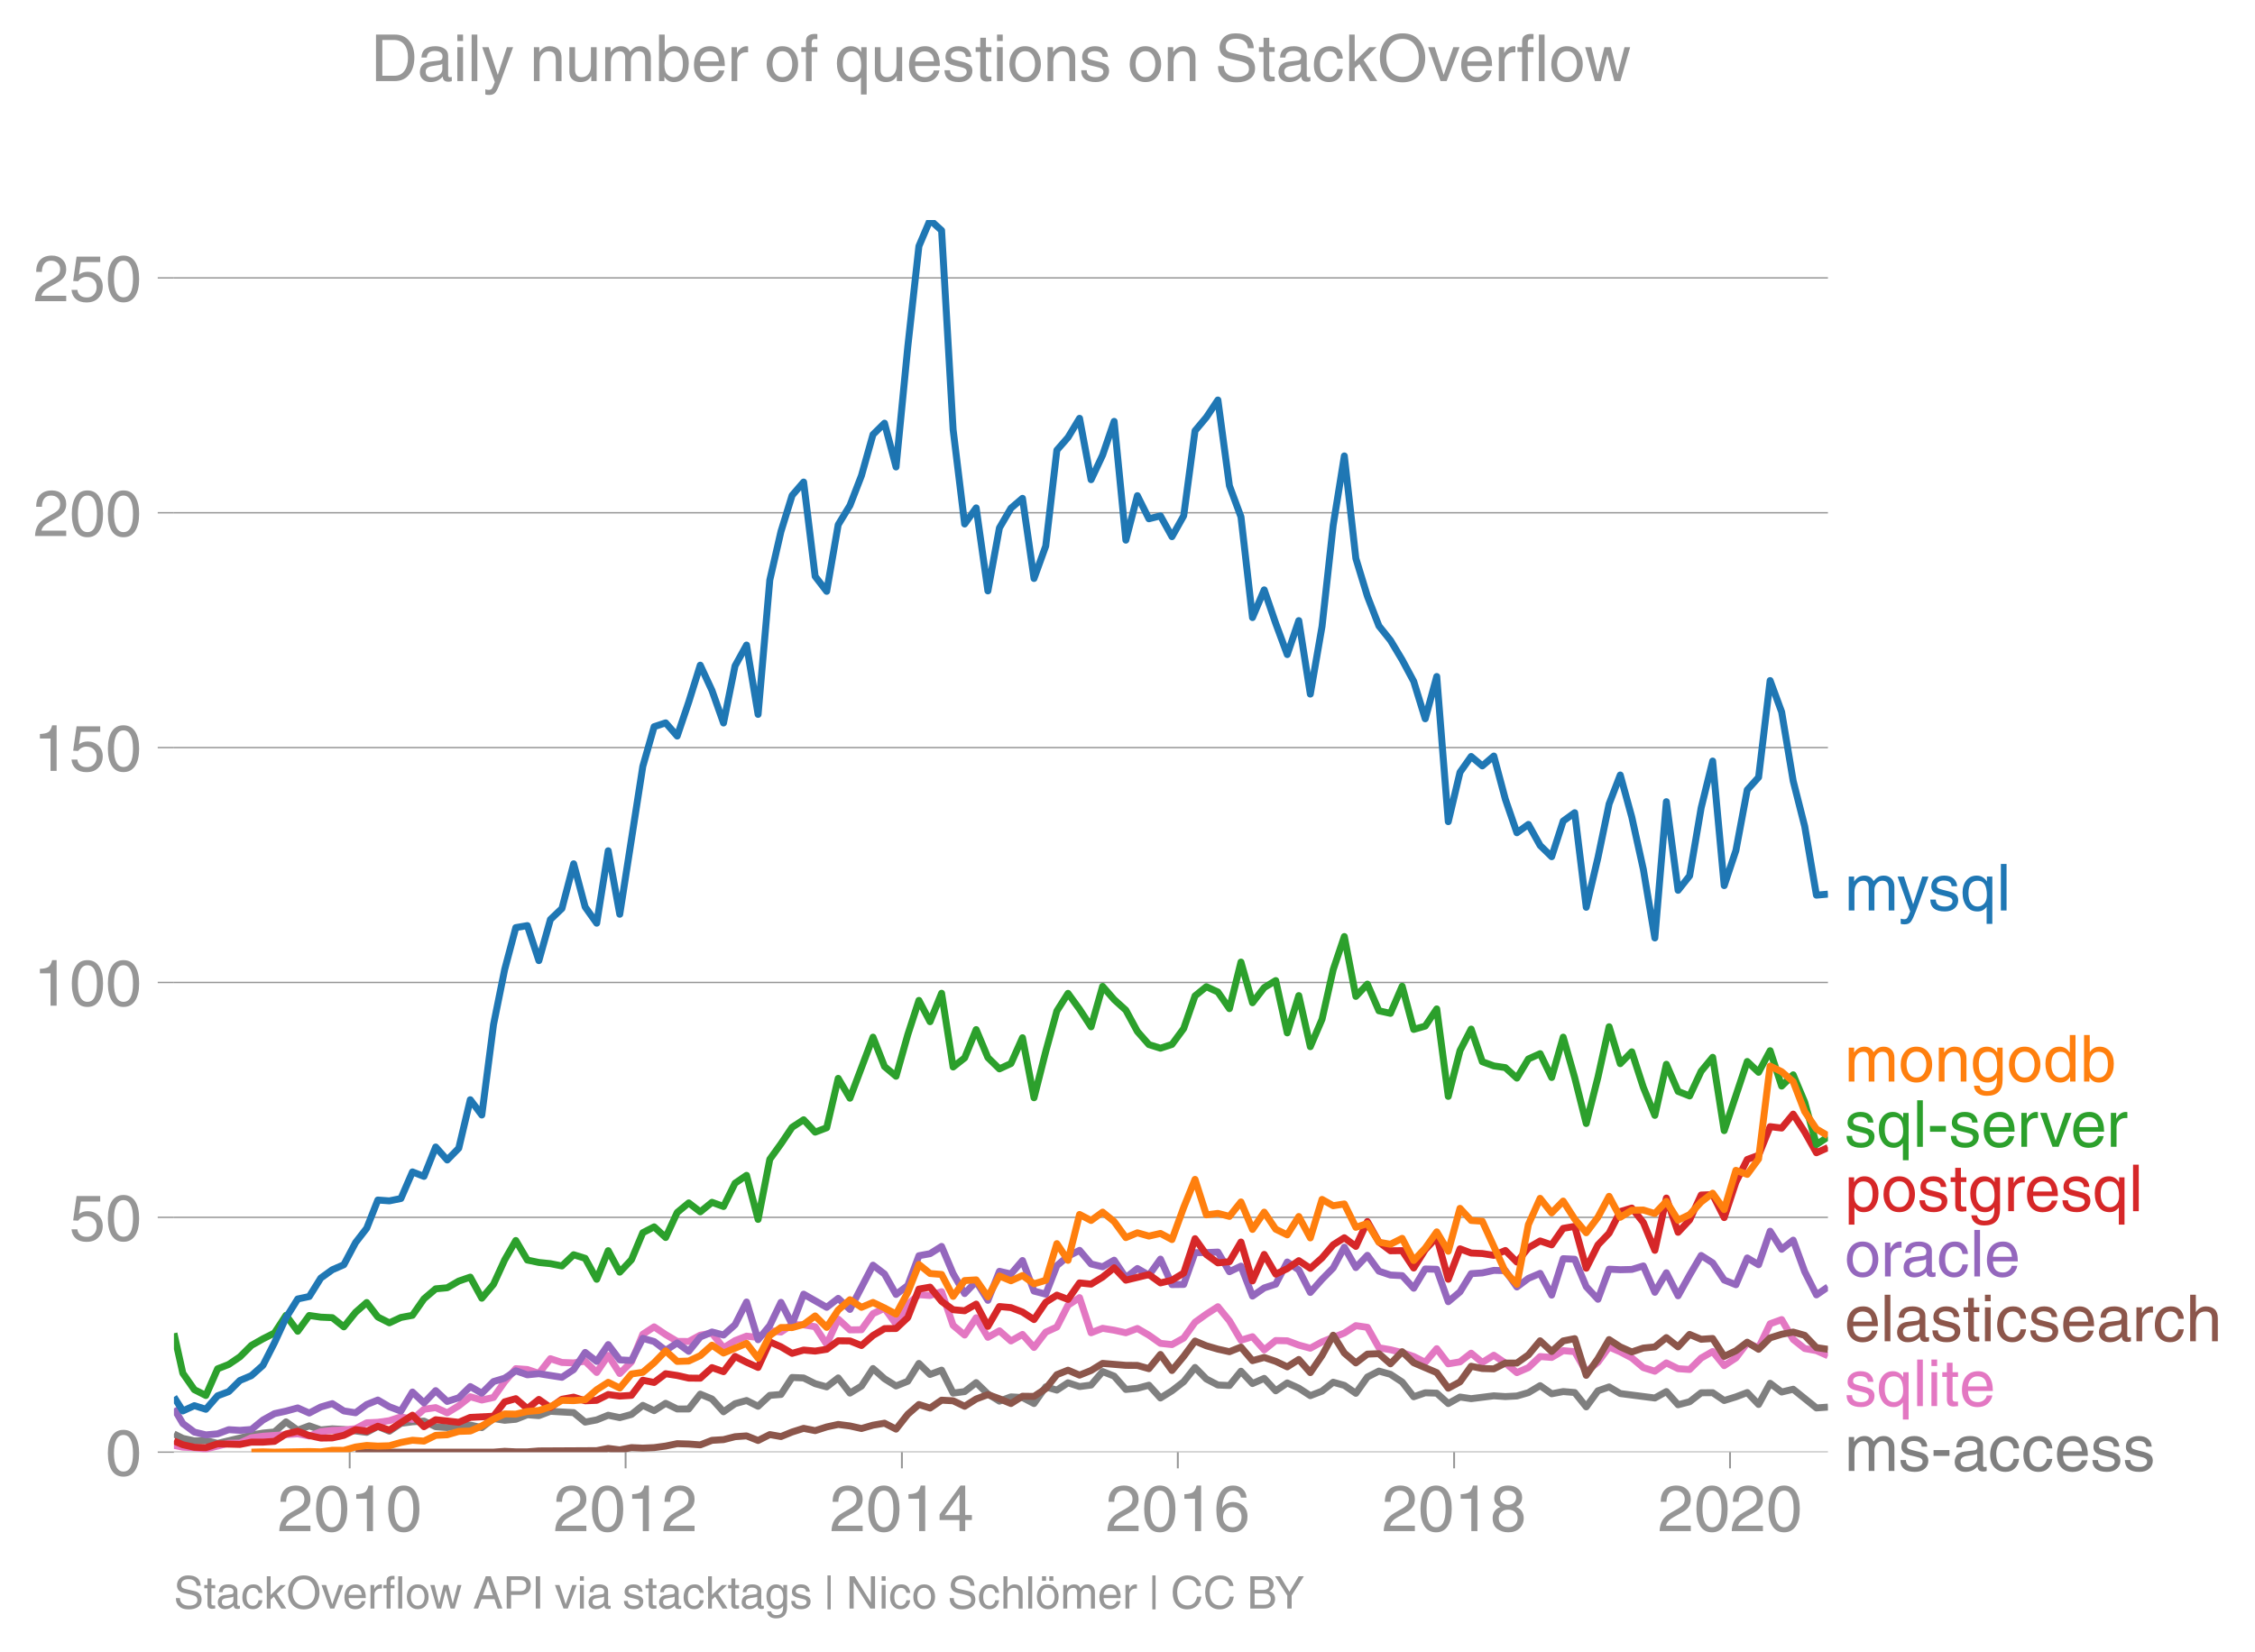 <svg height="475.651" viewBox="0 0 486.886 356.738" width="649.181" xmlns="http://www.w3.org/2000/svg" xmlns:xlink="http://www.w3.org/1999/xlink"><defs><style>*{stroke-linecap:butt;stroke-linejoin:round}</style></defs><g id="figure_1"><path d="M0 356.738h486.886V0H0z" fill="none" id="patch_1"/><g id="axes_1"><path d="M37.556 313.628h357.12V47.516H37.556z" fill="none" id="patch_2"/><path clip-path="url(#p7c84aac05c)" d="M37.556 309.697l1.92.953 2.487.544 2.489-.053 2.53.59 4.813-1.146 2.49-.643 2.49-.437 2.489-.239 2.489-2.183 2.53 1.8 2.489-.936 2.49.87 2.488-.227 2.49.13 4.936.633 2.406-1.288 2.49 1.032 2.49-1.686 2.49-.343 2.488-.148 2.53 1.21 2.49.19 2.49-.451 2.487-.09 2.49.548 2.53-1.963 2.407.38 2.405-.217 2.491-.98 2.49.195 2.488-.94 5.02.285 2.488 2.049 2.491-.478 2.487-1.01 2.49.52 2.53-.688 2.448-1.961 2.446 1.143 2.491-1.584 2.489 1.224 2.49-.007 2.488-3.2 2.53 1.047 2.49 2.762 2.49-1.747 2.487-.688 2.49 1.244 2.53-2.356 2.407-.192 2.405-3.67 2.491.105 2.49 1.237 2.488.69 2.49-1.934 2.53 3.273 2.488-1.508 2.491-3.793 2.487 2.204 2.49 1.559 2.53-1.015 2.407-3.85 2.406 2.378 2.49-.932 2.49 4.957 2.488-.324 2.49-1.934 2.53 2.454 2.489 1.543 2.49-.921 2.488.143 2.489 1.297 2.53-3.6 2.407.7 2.406-1.583 2.49.819 2.49-.329 2.489-2.917 2.489.987 2.53 2.88 2.489-.25 2.49-.667 2.488 2.764 2.489-1.553 2.53-1.963 2.448-3.079 2.447 2.49 2.49 1.299 2.49.108 2.489-3.084 2.489 2.658 2.53-1.112 2.489 2.68 2.49-1.699 2.488 1.125 2.489 1.624 2.53-.982 2.407-1.92 2.406.677 2.49 1.717 2.49-3.517 2.489-1.285 2.489.696 2.53 1.669 2.489 3.18 2.49-.857 2.488.08 2.489 2.244 2.53-1.407 2.407.354 4.897-.616 2.489.164 2.489-.13 2.489-.721 2.53-1.506 2.489 1.753 2.49-.476 2.488.206 2.49 3.099 2.529-3.469 2.407-.84 2.406 1.429 7.47.964 2.488-1.39 2.53 2.848 2.49-.646 2.49-1.94 2.487-.021 2.49 1.69 2.53-.785 2.447-.929 2.447 2.565 2.49-4.57 2.49 1.887 2.489-.602 5.019 4.038 2.489-.183h0" fill="none" stroke="#7f7f7f" stroke-linecap="square" stroke-width="1.5" id="line2d_1"/><g id="matplotlib.axis_1"><g id="xtick_1"><g id="line2d_2"><defs><path d="M0 0v3.5" id="mdae14bd940" stroke="#969696" stroke-width=".4"/></defs><use x="75.504" xlink:href="#mdae14bd940" y="313.628" fill="#969696" stroke="#969696" stroke-width=".4"/></g><g transform="matrix(.14 0 0 -.14 59.933 330.678)" fill="#969696" id="text_1"><defs><path d="M4.39 45.125q0 12.39 6.391 18.781 6.406 6.407 17.938 6.407 9.656 0 15.812-5.86 6.157-5.86 6.157-15.14 0-7.22-3.547-12.188-3.532-4.953-10.422-8.703l-12.11-6.64Q13.922 15.921 12.5 8.296h38.188V0H2.593q.39 9.906 4.297 16.5 3.906 6.594 12.203 11.375l12.593 7.328q5.032 2.89 7.329 5.984 2.297 3.094 2.297 8.516 0 5.375-3.766 9.031-3.75 3.672-10.156 3.672-7.078 0-10.594-4.672-3.516-4.656-3.61-12.609z" id="HelveticaWorld-Regular-50"/><path d="M42.484 34.188q0 14.109-3.734 21.156-3.734 7.062-10.969 7.062-7.078 0-10.89-7.062-3.797-7.047-3.797-21.157 0-13.671 3.75-20.937Q20.609 6 27.78 6q7.235 0 10.969 7 3.734 7.016 3.734 21.188zm9.422 0q0-17.297-6.25-26.704-6.25-9.39-17.875-9.39-12.062 0-18.062 9.734-6 9.75-6 26.36 0 17.03 6.14 26.578 6.157 9.547 17.922 9.547 11.625 0 17.875-9.5t6.25-26.626z" id="HelveticaWorld-Regular-48"/><path d="M35.89 0h-9.374v49.906H10.109v6.985q8.594.28 12.782 2.75Q27.094 62.109 29 70.313h6.89z" id="HelveticaWorld-Regular-49"/></defs><use xlink:href="#HelveticaWorld-Regular-50"/><use x="55.615" xlink:href="#HelveticaWorld-Regular-48"/><use x="111.23" xlink:href="#HelveticaWorld-Regular-49"/><use x="166.846" xlink:href="#HelveticaWorld-Regular-48"/></g></g><g id="xtick_2"><use x="135.078" xlink:href="#mdae14bd940" y="313.628" fill="#969696" stroke="#969696" stroke-width=".4" id="line2d_3"/><g transform="matrix(.14 0 0 -.14 119.508 330.678)" fill="#969696" id="text_2"><use xlink:href="#HelveticaWorld-Regular-50"/><use x="55.615" xlink:href="#HelveticaWorld-Regular-48"/><use x="111.23" xlink:href="#HelveticaWorld-Regular-49"/><use x="166.846" xlink:href="#HelveticaWorld-Regular-50"/></g></g><g id="xtick_3"><use x="194.734" xlink:href="#mdae14bd940" y="313.628" fill="#969696" stroke="#969696" stroke-width=".4" id="line2d_4"/><g transform="matrix(.14 0 0 -.14 179.164 330.678)" fill="#969696" id="text_3"><defs><path d="M10.594 24.703h22.61v31.89h-.188zM42 17.093V0h-8.797v17.094H2.484v8.593L34.72 70.314H42v-45.61h10.297v-7.61z" id="HelveticaWorld-Regular-52"/></defs><use xlink:href="#HelveticaWorld-Regular-50"/><use x="55.615" xlink:href="#HelveticaWorld-Regular-48"/><use x="111.23" xlink:href="#HelveticaWorld-Regular-49"/><use x="166.846" xlink:href="#HelveticaWorld-Regular-52"/></g></g><g id="xtick_4"><use x="254.309" xlink:href="#mdae14bd940" y="313.628" fill="#969696" stroke="#969696" stroke-width=".4" id="line2d_5"/><g transform="matrix(.14 0 0 -.14 238.738 330.678)" fill="#969696" id="text_4"><defs><path d="M14.11 21.578q0-6.875 4.093-11.234Q22.313 6 28.906 6q6.297 0 10.032 4.438 3.734 4.453 3.734 11.687 0 6.297-3.688 10.547-3.687 4.25-10.468 4.25-6.594 0-10.5-4.156-3.907-4.157-3.907-11.188zM41.702 51.61q-.984 5.375-3.984 8.078-3 2.72-8.125 2.72-8.11 0-12.36-7.923-4.25-7.906-4.343-18.109l.203-.188q5.61 8.641 16.687 8.641 8.844 0 15.438-5.86 6.593-5.859 6.593-16.452 0-10.5-6.25-17.47-6.25-6.952-16.843-6.952-12.219 0-18.563 8.687-6.344 8.703-6.344 25.938 0 16.593 6.485 27.093 6.5 10.5 19.484 10.5 8.407 0 14.219-5.015 5.813-5 6.297-13.688z" id="HelveticaWorld-Regular-54"/></defs><use xlink:href="#HelveticaWorld-Regular-50"/><use x="55.615" xlink:href="#HelveticaWorld-Regular-48"/><use x="111.23" xlink:href="#HelveticaWorld-Regular-49"/><use x="166.846" xlink:href="#HelveticaWorld-Regular-54"/></g></g><g id="xtick_5"><use x="313.965" xlink:href="#mdae14bd940" y="313.628" fill="#969696" stroke="#969696" stroke-width=".4" id="line2d_6"/><g transform="matrix(.14 0 0 -.14 298.394 330.678)" fill="#969696" id="text_5"><defs><path d="M27.594 40.578q5.422 0 8.953 3.094 3.547 3.11 3.547 8.234 0 4.594-3.407 7.547-3.39 2.953-9.687 2.953-5.61 0-8.672-3.11-3.047-3.093-3.047-7.874 0-5.125 3.813-7.984 3.812-2.86 8.5-2.86zm.093-7.562q-6.78 0-10.64-3.766-3.86-3.766-3.86-9.234 0-6.297 3.907-10.157Q21 6 28.219 6q6.406 0 10.234 3.86 3.828 3.859 3.828 10.265 0 5.469-3.828 9.172-3.828 3.719-10.766 3.719zM49.22 52.203q0-10.594-9.032-14.797 6.204-2.781 8.86-7.36 2.656-4.562 2.656-9.733 0-10.016-6.453-16.125-6.438-6.094-17.375-6.094-9.563 0-16.813 5.25-7.25 5.25-7.25 17.062 0 11.922 11.907 16.907-9.516 3.796-9.516 13.671 0 8.297 5.64 13.813 5.641 5.516 15.641 5.516 10.016 0 15.875-5.204 5.86-5.203 5.86-12.906z" id="HelveticaWorld-Regular-56"/></defs><use xlink:href="#HelveticaWorld-Regular-50"/><use x="55.615" xlink:href="#HelveticaWorld-Regular-48"/><use x="111.23" xlink:href="#HelveticaWorld-Regular-49"/><use x="166.846" xlink:href="#HelveticaWorld-Regular-56"/></g></g><g id="xtick_6"><use x="373.539" xlink:href="#mdae14bd940" y="313.628" fill="#969696" stroke="#969696" stroke-width=".4" id="line2d_7"/><g transform="matrix(.14 0 0 -.14 357.969 330.678)" fill="#969696" id="text_6"><use xlink:href="#HelveticaWorld-Regular-50"/><use x="55.615" xlink:href="#HelveticaWorld-Regular-48"/><use x="111.23" xlink:href="#HelveticaWorld-Regular-50"/><use x="166.846" xlink:href="#HelveticaWorld-Regular-48"/></g></g></g><g id="matplotlib.axis_2"><g id="ytick_1"><path clip-path="url(#p7c84aac05c)" d="M37.556 313.628h357.12" fill="none" stroke="#969696" stroke-linecap="square" stroke-width=".3" id="line2d_8"/><g id="line2d_9"><defs><path d="M0 0h-3.5" id="mfa678ff33a" stroke="#969696" stroke-width=".3"/></defs><use x="37.556" xlink:href="#mfa678ff33a" y="313.628" fill="#969696" stroke="#969696" stroke-width=".3"/></g><use xlink:href="#HelveticaWorld-Regular-48" transform="matrix(.14 0 0 -.14 22.77 318.653)" fill="#969696" id="text_7"/></g><g id="ytick_2"><path clip-path="url(#p7c84aac05c)" d="M37.556 262.906h357.12" fill="none" stroke="#969696" stroke-linecap="square" stroke-width=".3" id="line2d_10"/><use x="37.556" xlink:href="#mfa678ff33a" y="262.906" fill="#969696" stroke="#969696" stroke-width=".3" id="line2d_11"/><g transform="matrix(.14 0 0 -.14 14.985 267.93)" fill="#969696" id="text_8"><defs><path d="M14.703 40.922q5.813 4.39 13.625 4.39 9.469 0 16.281-6.296 6.813-6.297 6.813-16.22 0-10.78-6.578-17.796-6.563-7-18.422-7-10.313 0-16.266 5.047Q4.203 8.109 3.22 17.39h9.094q.671-5.672 4.437-8.672 3.766-3 10.453-3 6.485 0 10.64 4.484Q42 14.703 42 21.688q0 7.125-4.36 11.421-4.343 4.297-11.218 4.297-7.813 0-13.047-6.687l-7.563.39 5.266 37.594h36.438v-8.5H17.672z" id="HelveticaWorld-Regular-53"/></defs><use xlink:href="#HelveticaWorld-Regular-53"/><use x="55.615" xlink:href="#HelveticaWorld-Regular-48"/></g></g><g id="ytick_3"><path clip-path="url(#p7c84aac05c)" d="M37.556 212.184h357.12" fill="none" stroke="#969696" stroke-linecap="square" stroke-width=".3" id="line2d_12"/><use x="37.556" xlink:href="#mfa678ff33a" y="212.184" fill="#969696" stroke="#969696" stroke-width=".3" id="line2d_13"/><g transform="matrix(.14 0 0 -.14 7.2 217.208)" fill="#969696" id="text_9"><use xlink:href="#HelveticaWorld-Regular-49"/><use x="55.615" xlink:href="#HelveticaWorld-Regular-48"/><use x="111.23" xlink:href="#HelveticaWorld-Regular-48"/></g></g><g id="ytick_4"><path clip-path="url(#p7c84aac05c)" d="M37.556 161.461h357.12" fill="none" stroke="#969696" stroke-linecap="square" stroke-width=".3" id="line2d_14"/><use x="37.556" xlink:href="#mfa678ff33a" y="161.461" fill="#969696" stroke="#969696" stroke-width=".3" id="line2d_15"/><g transform="matrix(.14 0 0 -.14 7.2 166.486)" fill="#969696" id="text_10"><use xlink:href="#HelveticaWorld-Regular-49"/><use x="55.615" xlink:href="#HelveticaWorld-Regular-53"/><use x="111.23" xlink:href="#HelveticaWorld-Regular-48"/></g></g><g id="ytick_5"><path clip-path="url(#p7c84aac05c)" d="M37.556 110.74h357.12" fill="none" stroke="#969696" stroke-linecap="square" stroke-width=".3" id="line2d_16"/><use x="37.556" xlink:href="#mfa678ff33a" y="110.739" fill="#969696" stroke="#969696" stroke-width=".3" id="line2d_17"/><g transform="matrix(.14 0 0 -.14 7.2 115.764)" fill="#969696" id="text_11"><use xlink:href="#HelveticaWorld-Regular-50"/><use x="55.615" xlink:href="#HelveticaWorld-Regular-48"/><use x="111.23" xlink:href="#HelveticaWorld-Regular-48"/></g></g><g id="ytick_6"><path clip-path="url(#p7c84aac05c)" d="M37.556 60.017h357.12" fill="none" stroke="#969696" stroke-linecap="square" stroke-width=".3" id="line2d_18"/><use x="37.556" xlink:href="#mfa678ff33a" y="60.017" fill="#969696" stroke="#969696" stroke-width=".3" id="line2d_19"/><g transform="matrix(.14 0 0 -.14 7.2 65.042)" fill="#969696" id="text_12"><use xlink:href="#HelveticaWorld-Regular-50"/><use x="55.615" xlink:href="#HelveticaWorld-Regular-53"/><use x="111.23" xlink:href="#HelveticaWorld-Regular-48"/></g></g></g><path clip-path="url(#p7c84aac05c)" d="M37.556 312.17l1.92.378 2.487.133 2.489.26 4.937-1.233 2.406-.043 2.49-1.148 2.49-.325 7.508-.523 2.489.476 2.49-.934 2.488-.283 2.49-.077 2.529-.295 2.407-1.268 2.406-.106 2.49-.35 2.49-.828 2.49.557 2.488-2.194 2.53-.36 2.49 1.134 2.49-1.526 2.487-1.957 2.49.713 2.53-.556 2.407-3.403 2.405-2.815 2.491.177 2.49.838 2.488-3.171 2.49.815 2.53.098 2.488-.372 2.491 2.433 2.487-3.684 2.49 3.913 2.53-2.52 2.448-5.962 2.446-1.597 2.491 1.668 2.489 1.474 2.49.014 2.488-1.356 2.53-.458 2.49 3.2 2.49-1.564 2.487-.972 2.49.285 2.53-1.472 2.407.303 2.405-1.612 2.491.062 2.49.396 2.488 3.797 2.49-5.433 2.53 2.323 2.488-.035 2.491-3.467 2.487-1.166 2.49 3.424 2.53-4.286 2.407-2.082 2.406.184 2.49-.824 2.49 7.27 2.488 2.097 2.49-3.733 2.53 4.221 2.489-1.401 2.49 2.187 2.488-1.41 2.489 2.817 2.53-3.305 2.407-1.11 2.406-4.715 2.49-1.633 2.49 7.589 2.489-.961 2.489.404 2.53.557 2.489-.927 2.49 1.45 2.488 1.762 2.489.267 2.53-1.407 2.448-3.413 2.447-1.757 2.49-1.603 2.49 3.042 2.489 4.195 2.489-.758 2.53 2.847 2.489-2.022 2.49.058 2.488.923 2.489.68 2.53-1.374 4.813-1.898 2.49-1.601 2.49.358 2.489 4.41 2.489.433 2.53.622 2.489.838 2.49 1.256 2.488-2.946 2.489 3.273 2.53-.425 2.407-1.873 2.406 2.004 2.49-1.56 2.49 1.69 2.489 2.064 2.489-1.082 2.53-2.389 2.489.191 2.49-1.467 2.488.216 2.49 4.366 2.529-2.095 2.407-3.278 2.406 1.053 2.491 1.307 2.49 2.096 2.488.778 2.49-1.792 2.53 1.243 2.488.177 2.49-2.467 2.488-1.422 2.49 3.058 2.53-1.67 2.447-3.222 2.447 1.03 2.49-5.18 2.49-.906 2.489 4.287 2.489 1.963 2.53.458 2.489 1.095h0" fill="none" stroke="#e377c2" stroke-linecap="square" stroke-width="1.5" id="line2d_20"/><path clip-path="url(#p7c84aac05c)" d="M76.769 313.628h29.787l2.408-.18 2.405.115 2.491-.002 2.49-.195 12.487-.065 2.487-.484 2.49.32 2.53-.49 2.448.107 2.446-.107 2.491-.338 2.489-.513 2.49.074 2.488.187 2.53-.981 2.49-.153 2.49-.633 2.487-.178 2.49.996 2.53-1.276 2.407.427 2.405-.983 2.491-.788 2.49.493 2.488-.797 2.49-.544 2.53.327 2.488.555 2.491-.719 2.487-.43 2.49 1.281 2.53-3.207 2.407-2.108 2.406.767 2.49-1.704 2.49.133 2.488 1.185 2.49-1.578 2.53-.949 2.489.904 2.49 1.027 2.488-1.568 2.489.03 2.53-1.67 2.407-3.026 2.406-.965 2.49 1.066 2.49-1.001 2.489-1.535 5.019.422 2.489.018 2.49.702 2.488-3.07 2.489 3.463 2.53-3.043 2.448-3.316 2.447 1.025 2.49.722 2.49.554 2.489-.994 2.489 2.925 2.53-.687 2.489.84 2.49 1.189 2.488-1.595 2.489 2.838 2.53-3.698 2.407-4.374 2.406 3.85 2.49 2.128 2.49-1.898 2.489-.097 2.489 2.191 2.53-2.618 2.489 2.388 4.978 2.13 2.489 3.369 2.53-1.375 2.407-3.366 2.406.487 2.49.074 2.49-1.252h2.489L330 292.62l2.53-3.043 2.489 2.31 2.49-2.277 2.488-.497 2.49 7.925 2.529-3.6 2.407-4.12 2.406 1.568 2.491 1.102 2.49-.84 2.488-.242 2.49-2.016 2.53 1.996 2.488-2.686 2.49 1.05 2.488-.17 2.49 3.868 2.53-1.211 2.447-1.86 2.447 1.533 2.49-2.466 2.49-.774 2.489-.477 2.489.706 2.53 2.65 2.489.364h0" fill="none" stroke="#8c564b" stroke-linecap="square" stroke-width="1.5" id="line2d_21"/><g transform="matrix(.14 0 0 -.14 398.247 196.64)" fill="#1f77b4" id="text_13"><defs><path d="M6.594 52.297h8.297v-7.375h.203q5.906 8.89 15.812 8.89 9.813 0 13.922-8.5 3.75 4.594 7.266 6.547 3.515 1.953 8.703 1.953 6.781 0 11.484-4.453Q77 44.922 77 36.187V0h-8.781v33.797q0 6.094-2.297 9.094-2.297 3.015-7.422 3.015-5.172 0-8.75-4.203-3.563-4.203-3.563-9.812V0h-8.78v36.188q0 4.53-2.11 7.124-2.094 2.594-6.094 2.594-6.297 0-10.062-4.687-3.766-4.688-3.766-12.703V0H6.594z" id="HelveticaWorld-Regular-109"/><path d="M39.016 52.297h9.562L29.891.984q-.5-1.375-.985-2.593-4.25-11.329-7.328-15.547-3.078-4.235-9.953-4.235-3.61 0-5.906.782v8.015q2.484-.89 5.468-.89 3.22 0 4.704 2.03 1.5 2.032 4.421 9.938L.875 52.297h9.922L24.812 9.719H25z" id="HelveticaWorld-Regular-121"/><path d="M36.078 37.406q-.187 4.688-3.344 6.735-3.14 2.047-9.047 2.047-4.296 0-7.359-1.907-3.047-1.89-3.047-5.468 0-2.829 1.797-4.172 1.813-1.344 7.828-2.86l8.688-2.187q7.906-2 11.297-5.11 3.406-3.093 3.406-8.656 0-7.719-5.64-12.531-5.641-4.813-15.063-4.813-11 0-16.64 4.563-5.626 4.578-5.735 13.75h8.5q.203-5.422 3.594-8.063 3.39-2.625 10.171-2.625 5.516 0 8.766 2.188 3.25 2.203 3.25 6.11 0 2.78-2.11 4.437-2.093 1.672-8.296 3.078l-10.203 2.5q-6.203 1.562-9.157 4.656-2.953 3.094-2.953 8.031 0 7.72 5.516 12.203 5.531 4.5 14.406 4.5 9.485 0 14.531-4.624 5.047-4.61 5.344-11.782z" id="HelveticaWorld-Regular-115"/><path d="M41.5 23.688q0 11.125-3.5 16.671-3.484 5.547-10.61 5.547-6.874 0-10.593-4.5-3.703-4.484-3.703-15.093 0-9.422 3.75-14.813 3.765-5.39 10.36-5.39 5.812 0 10.046 4.39 4.25 4.39 4.25 13.188zm8.406-44.391H41.11V5.516h-.187Q35.89-1.516 27-1.516q-10.984 0-17 8.157-6 8.156-6 21.047 0 11.421 5.906 18.765 5.922 7.36 15.875 7.36 9.907 0 15.625-8.891h.203v7.375h8.297z" id="HelveticaWorld-Regular-113"/><path d="M15.375 0H6.594v71.781h8.781z" id="HelveticaWorld-Regular-108"/></defs><use xlink:href="#HelveticaWorld-Regular-109"/><use x="81.008" xlink:href="#HelveticaWorld-Regular-121"/><use x="129.117" xlink:href="#HelveticaWorld-Regular-115"/><use x="178.117" xlink:href="#HelveticaWorld-Regular-113"/><use x="234.611" xlink:href="#HelveticaWorld-Regular-108"/></g><g transform="matrix(.14 0 0 -.14 398.247 233.587)" fill="#ff7f0e" id="text_14"><defs><path d="M12.703 26.219q0-8.735 3.953-14.375 3.953-5.64 11.219-5.64 7.531 0 11.438 5.905 3.906 5.907 3.906 14.11 0 8.297-3.907 14.078-3.906 5.797-11.437 5.797-6.969 0-11.078-5.453-4.094-5.438-4.094-14.422zm-8.984 0q0 11.672 6.484 19.625 6.5 7.968 17.672 7.968 11.438 0 17.875-8.062 6.453-8.047 6.453-19.531 0-11.516-6.406-19.625-6.39-8.11-17.922-8.11-11.078 0-17.625 7.86-6.531 7.86-6.531 19.875z" id="HelveticaWorld-Regular-111"/><path d="M49.219 0h-8.844v32.172q0 7.422-2.594 10.578-2.578 3.156-8.578 3.156-5.906 0-9.875-4.5-3.953-4.484-3.953-12.89V0H6.594v52.297h8.297v-7.375h.203q6.203 8.89 15.812 8.89 8.89 0 13.594-4.718 4.719-4.703 4.719-13.5z" id="HelveticaWorld-Regular-110"/><path d="M12.984 26.313q0-9.61 3.813-14.907Q20.609 6.11 27.094 6.11q6.312 0 10.312 4.579 4 4.593 4 13 0 11.03-3.5 16.625-3.484 5.593-10.61 5.593-7.171 0-10.75-4.765-3.562-4.766-3.562-14.828zM49.812 2.983q0-12.609-6.062-18.797-6.047-6.203-18.266-6.203-8.78 0-13.984 4.047Q6.297-13.922 5.516-6.39h8.796q.672-3.812 3.532-6.062 2.86-2.25 8.281-2.25 7.375 0 11.125 3.969 3.766 3.953 3.766 12.828v3.719h-.188q-4.937-7.329-13.922-7.329-11.187 0-17.093 8.25-5.907 8.25-5.907 20.953 0 11.625 5.953 18.875 5.97 7.25 15.829 7.25 9.906 0 15.625-8.89h.187v7.375h8.313z" id="HelveticaWorld-Regular-103"/><path d="M13.094 26.313q0-9.704 3.844-14.954 3.859-5.25 10.265-5.25 6.094 0 10.188 4.485 4.109 4.5 4.109 13.094 0 11.03-3.5 16.625-3.484 5.593-10.61 5.593-6.78 0-10.546-4.453-3.75-4.437-3.75-15.14zM50.39 0h-8.297v7.172h-.203q-4.97-8.688-15.078-8.688-10.891 0-16.86 8.297Q4 15.094 4 27.688q0 11.625 5.906 18.875 5.922 7.25 15.875 7.25 9.813 0 15.625-8.891l.203.594V71.78h8.782z" id="HelveticaWorld-Regular-100"/><path d="M43.406 26.313q0 10.5-3.718 15.046-3.704 4.547-10.579 4.547-6.984-.11-10.562-5.453Q14.984 35.11 14.984 25q0-10.297 4.297-14.594Q23.578 6.11 29.297 6.11q6.5 0 10.297 5.344 3.812 5.344 3.812 14.86zM6.594 0v71.781h8.781V45.703h.203q5.61 8.11 15.14 8.11 9.766 0 15.766-7.25t6-18.876q0-13.093-6.062-21.156Q40.375-1.516 29.5-1.516q-9.578 0-14.406 8.016h-.203V0z" id="HelveticaWorld-Regular-98"/></defs><use xlink:href="#HelveticaWorld-Regular-109"/><use x="83.008" xlink:href="#HelveticaWorld-Regular-111"/><use x="138.916" xlink:href="#HelveticaWorld-Regular-110"/><use x="194.092" xlink:href="#HelveticaWorld-Regular-103"/><use x="250" xlink:href="#HelveticaWorld-Regular-111"/><use x="305.908" xlink:href="#HelveticaWorld-Regular-100"/><use x="362.891" xlink:href="#HelveticaWorld-Regular-98"/></g><g transform="matrix(.14 0 0 -.14 398.247 247.68)" fill="#2ca02c" id="text_15"><defs><path d="M28.906 23.188H4.391v8.984h24.515z" id="HelveticaWorld-Regular-45"/><path d="M42.484 30.328q-.687 8.485-4.5 12.031-3.797 3.547-10.109 3.547-6.39 0-10.328-4.5-3.922-4.484-4.172-11.078zm8.391-13.922q-1.453-8.11-7.953-13.422-5.719-4.5-15.047-4.593-10.984.093-17.438 7.203Q4 12.704 4 24.704q0 13.78 6.64 21.437 6.641 7.672 18.47 7.672 10.593 0 16.546-7.922 5.953-7.907 5.953-22.594H13.375q0-8.203 3.813-12.703Q21 6.109 28.608 6.109q5.375 0 9.235 3.235 3.86 3.25 4.25 7.062z" id="HelveticaWorld-Regular-101"/><path d="M15.375 0H6.594v52.297h8.297v-8.688h.203q5.703 10.203 14.687 10.203 1.422 0 2.297-.296V44.39h-3.266q-5.906 0-9.671-4.016-3.766-4-3.766-9.953z" id="HelveticaWorld-Regular-114"/><path d="M39.406 52.297h9.625L29.11 0h-9.437L.594 52.297h10.203L24.422 9.719h.187z" id="HelveticaWorld-Regular-118"/></defs><use xlink:href="#HelveticaWorld-Regular-115"/><use x="49" xlink:href="#HelveticaWorld-Regular-113"/><use x="105.494" xlink:href="#HelveticaWorld-Regular-108"/><use x="127.516" xlink:href="#HelveticaWorld-Regular-45"/><use x="160.816" xlink:href="#HelveticaWorld-Regular-115"/><use x="210.816" xlink:href="#HelveticaWorld-Regular-101"/><use x="266.236" xlink:href="#HelveticaWorld-Regular-114"/><use x="301.18" xlink:href="#HelveticaWorld-Regular-118"/><use x="348.789" xlink:href="#HelveticaWorld-Regular-101"/><use x="404.209" xlink:href="#HelveticaWorld-Regular-114"/></g><g transform="matrix(.14 0 0 -.14 398.247 261.587)" fill="#d62728" id="text_16"><defs><path d="M14.984 23.688q0-8.407 4.094-13 4.11-4.579 10.219-4.579 6.687 0 10.39 5.438 3.72 5.453 3.72 14.765 0 10.22-3.563 14.907-3.563 4.687-10.735 4.687-6.984 0-10.562-5.5-3.563-5.5-3.563-16.718zm-8.39 28.609h8.297v-7.375h.203q5.61 8.89 15.625 8.89 10.11 0 15.937-7.359 5.828-7.344 5.828-18.766 0-12.796-5.953-21Q40.578-1.515 29.5-1.515q-9.094 0-13.922 7.032h-.203v-26.22H6.594z" id="HelveticaWorld-Regular-112"/><path d="M17.188 45.016V10.984q0-2 1.093-3.046 1.11-1.047 3.938-1.047h3.375V0Q20.797-.688 19-.688q-5.516 0-8.063 2.641-2.53 2.64-2.53 8.547v34.516H1.311v7.28h7.094v14.595h8.781V52.297h8.407v-7.281z" id="HelveticaWorld-Regular-116"/></defs><use xlink:href="#HelveticaWorld-Regular-112"/><use x="56.494" xlink:href="#HelveticaWorld-Regular-111"/><use x="112.402" xlink:href="#HelveticaWorld-Regular-115"/><use x="162.402" xlink:href="#HelveticaWorld-Regular-116"/><use x="190.088" xlink:href="#HelveticaWorld-Regular-103"/><use x="245.996" xlink:href="#HelveticaWorld-Regular-114"/><use x="277.564" xlink:href="#HelveticaWorld-Regular-101"/><use x="332.984" xlink:href="#HelveticaWorld-Regular-115"/><use x="381.984" xlink:href="#HelveticaWorld-Regular-113"/><use x="438.479" xlink:href="#HelveticaWorld-Regular-108"/></g><g transform="matrix(.14 0 0 -.14 398.247 275.68)" fill="#9467bd" id="text_17"><defs><path d="M38.375 26.703q-.969-1.015-3.828-1.656-2.86-.625-10.672-1.656-5.766-.688-8.469-2.844-2.703-2.14-2.703-5.656 0-4.297 2.281-6.688 2.297-2.39 7.329-2.39 6.296 0 11.171 3.578 4.891 3.593 4.891 8.718zM6.203 36.375q.297 8.844 5.734 13.14 5.454 4.297 15.844 4.297 8.297 0 13.907-3.765 5.624-3.75 5.624-10.844V9.078Q47.313 6 50.094 6q1.125 0 2.89.39V0Q50.594-.984 48-.984q-4.5 0-6.703 1.921-2.188 1.938-2.281 6.047-7.516-8.5-18.891-8.5-7.422 0-11.922 4.204Q3.72 6.89 3.72 13.624q0 6.89 3.906 11.125Q11.531 29 19 29.89l15.516 1.891q4.203.64 4.203 6.203 0 4.11-3.047 6.297-3.047 2.203-9.25 2.203-5.516 0-8.485-2.437-2.953-2.438-3.53-7.672z" id="HelveticaWorld-Regular-97"/><path d="M39.594 34.719q-1.89 11.187-12.39 11.187-6.5 0-10.454-5.203-3.953-5.203-3.953-14.484 0-10.11 3.656-15.11 3.672-5 10.64-5 4.688 0 8.11 3.438 3.422 3.437 4.39 8.953h8.5q-1.312-9.703-6.859-14.86-5.547-5.156-14.328-5.156-10.297 0-16.89 7.047-6.594 7.063-6.594 19.172 0 13.281 6.594 21.188 6.593 7.922 18.5 7.922 8.687 0 13.843-5.204 5.157-5.203 5.735-13.89z" id="HelveticaWorld-Regular-99"/></defs><use xlink:href="#HelveticaWorld-Regular-111"/><use x="55.908" xlink:href="#HelveticaWorld-Regular-114"/><use x="87.477" xlink:href="#HelveticaWorld-Regular-97"/><use x="142.408" xlink:href="#HelveticaWorld-Regular-99"/><use x="193.678" xlink:href="#HelveticaWorld-Regular-108"/><use x="215.699" xlink:href="#HelveticaWorld-Regular-101"/></g><g transform="matrix(.14 0 0 -.14 398.247 289.68)" fill="#8c564b" id="text_18"><defs><path d="M6.594 61.813v9.968h8.781v-9.969zM15.375 0H6.594v52.297h8.781z" id="HelveticaWorld-Regular-105"/><path d="M49.219 0h-8.844v34.188q0 6.296-2.438 9-2.437 2.718-7.953 2.718-6.797 0-10.703-4.406-3.906-4.39-3.906-12.984V0H6.594v71.781h8.781V45.312h.203q6 8.5 15.328 8.5 8.594 0 13.453-4.5 4.86-4.484 4.86-13.718z" id="HelveticaWorld-Regular-104"/></defs><use xlink:href="#HelveticaWorld-Regular-101"/><use x="55.42" xlink:href="#HelveticaWorld-Regular-108"/><use x="77.441" xlink:href="#HelveticaWorld-Regular-97"/><use x="132.373" xlink:href="#HelveticaWorld-Regular-115"/><use x="182.373" xlink:href="#HelveticaWorld-Regular-116"/><use x="210.059" xlink:href="#HelveticaWorld-Regular-105"/><use x="232.08" xlink:href="#HelveticaWorld-Regular-99"/><use x="283.35" xlink:href="#HelveticaWorld-Regular-115"/><use x="333.35" xlink:href="#HelveticaWorld-Regular-101"/><use x="388.77" xlink:href="#HelveticaWorld-Regular-97"/><use x="443.701" xlink:href="#HelveticaWorld-Regular-114"/><use x="475.27" xlink:href="#HelveticaWorld-Regular-99"/><use x="526.539" xlink:href="#HelveticaWorld-Regular-104"/></g><g transform="matrix(.14 0 0 -.14 398.247 303.68)" fill="#e377c2" id="text_19"><use xlink:href="#HelveticaWorld-Regular-115"/><use x="49" xlink:href="#HelveticaWorld-Regular-113"/><use x="105.494" xlink:href="#HelveticaWorld-Regular-108"/><use x="127.516" xlink:href="#HelveticaWorld-Regular-105"/><use x="149.537" xlink:href="#HelveticaWorld-Regular-116"/><use x="177.223" xlink:href="#HelveticaWorld-Regular-101"/></g><g transform="matrix(.14 0 0 -.14 398.247 317.68)" fill="#7f7f7f" id="text_20"><use xlink:href="#HelveticaWorld-Regular-109"/><use x="83.008" xlink:href="#HelveticaWorld-Regular-115"/><use x="133.008" xlink:href="#HelveticaWorld-Regular-45"/><use x="166.309" xlink:href="#HelveticaWorld-Regular-97"/><use x="221.24" xlink:href="#HelveticaWorld-Regular-99"/><use x="272.51" xlink:href="#HelveticaWorld-Regular-99"/><use x="323.779" xlink:href="#HelveticaWorld-Regular-101"/><use x="379.199" xlink:href="#HelveticaWorld-Regular-115"/><use x="429.199" xlink:href="#HelveticaWorld-Regular-115"/></g><g transform="matrix(.097 0 0 -.097 37.556 347.399)" fill="#969696" id="text_21"><defs><path d="M50.39 50.781q-.296 6.844-5.109 10.719-4.797 3.875-12.656 3.875-7.922 0-12.172-3.25-4.234-3.234-4.234-9.344 0-3.265 1.843-5.61 1.86-2.343 6.641-3.468l20.516-4.687q8.297-1.813 12.297-6.875 4.015-5.047 4.015-12.313 0-10.64-7.812-16.187-7.813-5.547-20.313-5.547-9.531 0-15.031 2.437-5.484 2.453-9.734 7.766-4.25 5.328-4.25 14.89h9.093q0-8 5.313-12.406 5.328-4.39 14.5-4.39 8.89 0 13.844 3.156 4.953 3.156 4.953 8.953 0 5.281-2.953 7.89Q46.188 29 37.594 31l-15.469 3.625q-7.719 1.75-11.531 6.125Q6.78 45.125 6.78 51.516q0 9.672 6.516 15.922 6.531 6.25 18.203 6.25 13.172 0 20.328-5.5 7.156-5.485 7.688-17.407z" id="HelveticaWorld-Regular-83"/><path d="M50 0H38.719L22.406 26.422l-7.312-6.594V0h-8.5v71.781h8.5v-41.61l22.5 22.126H48.78L28.813 32.813z" id="HelveticaWorld-Regular-107"/><path d="M63.922 35.89q0 12.594-6.672 20.891-6.656 8.313-18.328 8.313-11.531 0-18.266-8.313-6.734-8.297-6.734-20.89 0-12.985 6.828-21.094 6.844-8.11 18.172-8.11 11.078 0 18.031 7.907 6.969 7.922 6.969 21.297zm9.953 0q0-16.062-9.281-26.937-9.266-10.86-25.672-10.86-16.516 0-25.766 10.86-9.25 10.875-9.25 26.938 0 16.109 9.25 26.953 9.25 10.843 25.766 10.843 16.89 0 25.922-11.046 9.031-11.032 9.031-26.75z" id="HelveticaWorld-Regular-79"/><path d="M17.188 45.016V0H8.405v45.016H1.22v7.28h7.187v8.985q0 5.907 3.578 8.703 3.594 2.813 10.032 2.813 2.203 0 3.968-.188v-7.906q-1.562.188-3.578.188-2.922 0-4.078-1.438-1.14-1.437-1.14-4.656v-6.5h8.796v-7.281z" id="HelveticaWorld-Regular-102"/><path d="M25.594 0h-8.985L1.516 52.297h9.468L21 11.187h.188l10.109 41.11h9.922l10.203-41.11h.187l10.594 41.11h8.703L55.812 0h-9.234L35.984 40.484h-.187z" id="HelveticaWorld-Regular-119"/><path d="M44 29.5L33.406 61.078h-.203L21.687 29.5zm-25.297-8.594L11.188 0h-9.97l27 71.781h10.985L65.187 0H54.594l-7.078 20.906z" id="HelveticaWorld-Regular-65"/><path d="M17.828 38.625H37.11q7.282 0 10.938 3.188 3.656 3.203 3.656 9.703 0 5.812-3.516 8.89-3.515 3.078-10.687 3.078H17.828zm0-38.625H8.11v71.781h32.266q9.625 0 15.484-5.594 5.86-5.593 5.86-14.578 0-9.328-5.672-15.312-5.656-5.969-15.672-5.969H17.828z" id="HelveticaWorld-Regular-80"/><path d="M17.828 0H8.11v71.781h9.72z" id="HelveticaWorld-Regular-73"/><path d="M9.422 73.688h7.281V-1.906H9.422z" id="HelveticaWorld-Regular-124"/><path d="M55.61 71.781h9.374V0h-10.78L17.577 58.016h-.187V0H8.109v71.781h11.375l35.938-57.969h.187z" id="HelveticaWorld-Regular-78"/><path d="M12.703 26.219q0-8.735 3.953-14.375 3.953-5.64 11.219-5.64 7.531 0 11.438 5.905 3.906 5.907 3.906 14.11 0 8.297-3.907 14.078-3.906 5.797-11.437 5.797-6.969 0-11.078-5.453-4.094-5.438-4.094-14.422zm-8.984 0q0 11.672 6.484 19.625 6.5 7.968 17.672 7.968 11.438 0 17.875-8.062 6.453-8.047 6.453-19.531 0-11.516-6.406-19.625-6.39-8.11-17.922-8.11-11.078 0-17.625 7.86-6.531 7.86-6.531 19.875zm36.734 35.406H31.47v10.156h8.984zm-16.219 0H15.25v10.156h8.984z" id="HelveticaWorld-Regular-246"/><path d="M58.016 50.203q-1.625 7.313-6.782 11.094-5.14 3.797-13.343 3.797-10.594 0-17.047-7.703-6.438-7.688-6.438-20.766 0-15.14 6.094-22.547 6.11-7.39 17.688-7.39 7.609 0 13.093 5.046 5.5 5.063 7.407 14.688h9.421Q66.22 12.594 57.625 5.344t-20.906-7.25q-14.703 0-23.516 10.11Q4.391 18.311 4.391 36.28q0 17.328 9.203 27.36 9.203 10.047 24.297 10.047 12.5 0 20.265-6.454 7.766-6.437 9.235-17.03z" id="HelveticaWorld-Regular-67"/><path d="M8.11 71.781h31.484q9.281 0 14.797-5.031 5.515-5.031 5.515-13.031 0-4.844-2.422-8.828-2.406-3.97-7.187-6.172 6.687-2.532 9.828-6.735 3.156-4.203 3.156-10.797 0-9.265-6.687-15.234Q49.906 0 38.922 0H8.109zm9.562-63.484h20.703q7.625 0 11.422 3.531 3.812 3.547 3.812 9.563 0 6.093-4.25 9.093Q45.125 33.5 36.812 33.5h-19.14zm0 33.11h17.625q7.719 0 11.312 2.796 3.594 2.813 3.594 8.781 0 5.125-3.406 7.813-3.39 2.687-11.39 2.687H17.671z" id="HelveticaWorld-Regular-66"/><path d="M37.313 0h-9.72v28.906L.485 71.781h11.329l20.609-34.469 20.562 34.47h11.422L37.312 28.905z" id="HelveticaWorld-Regular-89"/></defs><use xlink:href="#HelveticaWorld-Regular-83"/><use x="66.211" xlink:href="#HelveticaWorld-Regular-116"/><use x="93.896" xlink:href="#HelveticaWorld-Regular-97"/><use x="148.828" xlink:href="#HelveticaWorld-Regular-99"/><use x="200.098" xlink:href="#HelveticaWorld-Regular-107"/><use x="250.098" xlink:href="#HelveticaWorld-Regular-79"/><use x="327.881" xlink:href="#HelveticaWorld-Regular-118"/><use x="375.49" xlink:href="#HelveticaWorld-Regular-101"/><use x="430.91" xlink:href="#HelveticaWorld-Regular-114"/><use x="464.979" xlink:href="#HelveticaWorld-Regular-102"/><use x="492.664" xlink:href="#HelveticaWorld-Regular-108"/><use x="514.686" xlink:href="#HelveticaWorld-Regular-111"/><use x="569.094" xlink:href="#HelveticaWorld-Regular-119"/><use x="641.506" xlink:href="#HelveticaWorld-Regular-32"/><use x="665.92" xlink:href="#HelveticaWorld-Regular-65"/><use x="732.619" xlink:href="#HelveticaWorld-Regular-80"/><use x="797.268" xlink:href="#HelveticaWorld-Regular-73"/><use x="823.049" xlink:href="#HelveticaWorld-Regular-32"/><use x="847.463" xlink:href="#HelveticaWorld-Regular-118"/><use x="897.072" xlink:href="#HelveticaWorld-Regular-105"/><use x="919.094" xlink:href="#HelveticaWorld-Regular-97"/><use x="974.025" xlink:href="#HelveticaWorld-Regular-32"/><use x="998.439" xlink:href="#HelveticaWorld-Regular-115"/><use x="1048.439" xlink:href="#HelveticaWorld-Regular-116"/><use x="1076.125" xlink:href="#HelveticaWorld-Regular-97"/><use x="1131.057" xlink:href="#HelveticaWorld-Regular-99"/><use x="1182.326" xlink:href="#HelveticaWorld-Regular-107"/><use x="1232.326" xlink:href="#HelveticaWorld-Regular-116"/><use x="1260.012" xlink:href="#HelveticaWorld-Regular-97"/><use x="1314.943" xlink:href="#HelveticaWorld-Regular-103"/><use x="1370.852" xlink:href="#HelveticaWorld-Regular-115"/><use x="1420.852" xlink:href="#HelveticaWorld-Regular-32"/><use x="1445.266" xlink:href="#HelveticaWorld-Regular-124"/><use x="1471.242" xlink:href="#HelveticaWorld-Regular-32"/><use x="1495.656" xlink:href="#HelveticaWorld-Regular-78"/><use x="1568.752" xlink:href="#HelveticaWorld-Regular-105"/><use x="1590.773" xlink:href="#HelveticaWorld-Regular-99"/><use x="1642.043" xlink:href="#HelveticaWorld-Regular-111"/><use x="1697.951" xlink:href="#HelveticaWorld-Regular-32"/><use x="1722.365" xlink:href="#HelveticaWorld-Regular-83"/><use x="1788.576" xlink:href="#HelveticaWorld-Regular-99"/><use x="1839.846" xlink:href="#HelveticaWorld-Regular-104"/><use x="1895.021" xlink:href="#HelveticaWorld-Regular-108"/><use x="1917.043" xlink:href="#HelveticaWorld-Regular-246"/><use x="1972.951" xlink:href="#HelveticaWorld-Regular-109"/><use x="2055.959" xlink:href="#HelveticaWorld-Regular-101"/><use x="2111.379" xlink:href="#HelveticaWorld-Regular-114"/><use x="2143.947" xlink:href="#HelveticaWorld-Regular-32"/><use x="2168.361" xlink:href="#HelveticaWorld-Regular-124"/><use x="2194.338" xlink:href="#HelveticaWorld-Regular-32"/><use x="2218.752" xlink:href="#HelveticaWorld-Regular-67"/><use x="2291.066" xlink:href="#HelveticaWorld-Regular-67"/><use x="2363.381" xlink:href="#HelveticaWorld-Regular-32"/><use x="2387.795" xlink:href="#HelveticaWorld-Regular-66"/><use x="2450.607" xlink:href="#HelveticaWorld-Regular-89"/></g><g transform="matrix(.14 0 0 -.14 80.05 17.516)" fill="#969696" id="text_22"><defs><path d="M17.828 8.297h18.797q9.766 0 15.281 7.5 5.516 7.5 5.516 20.484 0 12.844-5.563 19.969-5.562 7.125-16.062 7.234H17.828zM8.11 71.78h29.094q14.11 0 22.094-9.703 7.984-9.687 7.984-25.156 0-16.61-7.984-26.766Q51.313 0 36.813 0H8.108z" id="HelveticaWorld-Regular-68"/><path d="M6.11 52.297h8.78V17.578q0-5.765 2.61-8.625Q20.125 6.11 25 6.11q6.781 0 10.594 4.797 3.812 4.813 3.812 12.578v28.813h8.782V0H39.89v7.625l-.188.188q-4.984-9.329-16.61-9.329-7.515 0-12.25 4.094Q6.11 6.688 6.11 14.703z" id="HelveticaWorld-Regular-117"/></defs><use xlink:href="#HelveticaWorld-Regular-68"/><use x="72.021" xlink:href="#HelveticaWorld-Regular-97"/><use x="126.953" xlink:href="#HelveticaWorld-Regular-105"/><use x="148.975" xlink:href="#HelveticaWorld-Regular-108"/><use x="170.996" xlink:href="#HelveticaWorld-Regular-121"/><use x="220.605" xlink:href="#HelveticaWorld-Regular-32"/><use x="245.02" xlink:href="#HelveticaWorld-Regular-110"/><use x="300.195" xlink:href="#HelveticaWorld-Regular-117"/><use x="354.98" xlink:href="#HelveticaWorld-Regular-109"/><use x="437.988" xlink:href="#HelveticaWorld-Regular-98"/><use x="494.482" xlink:href="#HelveticaWorld-Regular-101"/><use x="549.902" xlink:href="#HelveticaWorld-Regular-114"/><use x="582.471" xlink:href="#HelveticaWorld-Regular-32"/><use x="606.885" xlink:href="#HelveticaWorld-Regular-111"/><use x="662.793" xlink:href="#HelveticaWorld-Regular-102"/><use x="690.479" xlink:href="#HelveticaWorld-Regular-32"/><use x="714.893" xlink:href="#HelveticaWorld-Regular-113"/><use x="771.387" xlink:href="#HelveticaWorld-Regular-117"/><use x="826.172" xlink:href="#HelveticaWorld-Regular-101"/><use x="881.592" xlink:href="#HelveticaWorld-Regular-115"/><use x="931.592" xlink:href="#HelveticaWorld-Regular-116"/><use x="959.277" xlink:href="#HelveticaWorld-Regular-105"/><use x="981.299" xlink:href="#HelveticaWorld-Regular-111"/><use x="1037.207" xlink:href="#HelveticaWorld-Regular-110"/><use x="1092.383" xlink:href="#HelveticaWorld-Regular-115"/><use x="1142.383" xlink:href="#HelveticaWorld-Regular-32"/><use x="1166.797" xlink:href="#HelveticaWorld-Regular-111"/><use x="1222.705" xlink:href="#HelveticaWorld-Regular-110"/><use x="1277.881" xlink:href="#HelveticaWorld-Regular-32"/><use x="1302.295" xlink:href="#HelveticaWorld-Regular-83"/><use x="1368.506" xlink:href="#HelveticaWorld-Regular-116"/><use x="1396.191" xlink:href="#HelveticaWorld-Regular-97"/><use x="1451.123" xlink:href="#HelveticaWorld-Regular-99"/><use x="1502.393" xlink:href="#HelveticaWorld-Regular-107"/><use x="1552.393" xlink:href="#HelveticaWorld-Regular-79"/><use x="1630.176" xlink:href="#HelveticaWorld-Regular-118"/><use x="1677.785" xlink:href="#HelveticaWorld-Regular-101"/><use x="1733.205" xlink:href="#HelveticaWorld-Regular-114"/><use x="1767.273" xlink:href="#HelveticaWorld-Regular-102"/><use x="1794.959" xlink:href="#HelveticaWorld-Regular-108"/><use x="1816.98" xlink:href="#HelveticaWorld-Regular-111"/><use x="1871.389" xlink:href="#HelveticaWorld-Regular-119"/></g><path clip-path="url(#p7c84aac05c)" d="M37.556 304.181l1.92 3.262 2.487 1.857 2.489.598 2.53-.23 2.407-.895 2.406.143 2.49-.19 2.49-2.035 2.489-1.381 2.489-.55 2.53-.687 2.489 1.102 2.49-1.299 2.488-.73 2.49 1.581 2.529.393 2.407-1.781 2.406-.968 2.49 1.45 2.49.939 2.49-4.117 2.488 2.35 2.53-2.65 2.49 2.33 2.49-.793 2.487-2.42 2.49 1.439 2.53-2.52 2.407-.728 2.405-1.596 2.491.869 2.49-.247 4.977.786 2.53-1.67 2.49-3.705 2.49 1.939 2.487-3.63 2.49 3.302 2.53.131 2.448-4.793 2.446.703 2.491 1.909 2.489-1.615 2.49 1.817 2.488-3.093 2.53-1.08 2.49.657 2.49-2.228 2.487-4.907 2.49 8.147 2.53-3.076 2.407-4.996 2.405 4.734 2.491-6.5 4.978 2.84 2.49-1.936 2.53 2.39 4.98-9.556 2.486 1.9 2.49 4.416 2.53-1.931 2.407-6.43 2.406-.442 2.49-1.564 2.49 5.883 2.488 4.295 2.49-2.626 2.53 4.09 2.489-6.266 2.49.573 2.488-2.906 2.489 6.604 2.53.654 2.407-6.157 2.406-2.024 2.49-1.275 2.49 2.944 2.489.606 2.489-1.424 2.53 3.763 2.489-1.967 2.49 1.444 2.488-3.472 2.489 5.5 2.53-.032 2.448-6.871 2.447-.001 2.49-.118 2.49 4.24 2.489-1.197 2.489 6.466 2.53-1.767 2.489-.81 2.49-4.785 2.488 1.708 2.489 4.87 2.53-2.848 2.407-2.443 2.406-4.494 2.49 4.408 2.49-2.641 2.489 3.418 2.489.836 2.53.13 2.489 2.72 2.49-4.16 2.488.068 2.489 7.001 2.53-2.127 2.407-3.927 2.406-.163 2.49-.547 2.49.056 2.489 3.529 2.489-1.86 2.53-1.08 2.489 4.698 2.49-7.872 2.488.128 2.49 5.926 2.529 2.716 2.407-6.509 2.406.127 2.491-.062 2.49-.756 2.488 5.693 2.49-4.22 2.53 4.974 2.488-4.473 2.49-4.232 2.488 1.594 2.49 3.708 2.53 1.014 2.447-5.782 2.447 1.463 2.49-7.234 2.49 3.896 2.489-1.968 2.489 6.81 2.53 5.008 2.489-1.707h0" fill="none" stroke="#9467bd" stroke-linecap="square" stroke-width="1.5" id="line2d_22"/><path clip-path="url(#p7c84aac05c)" d="M37.556 311.219l1.92.806 2.487.555 2.489.067 2.53-.819 4.813.131 2.49-.495 2.49.004 2.489-.173 2.489-1.594 2.53-.589 2.489.932 2.49.54 2.488-.033 2.49-.555 2.529-1.244 2.407.347 2.406-1.067 2.49.828 4.98-3.212 2.488 2.483 2.53-1.506 4.98.557 2.487-1.06 5.02-.25 2.407-3.113 2.405-.682 2.491 2.15 2.49-1.987 2.488 1.751 2.49-1.783 2.53-.459 2.488.788 2.491-.1 2.487-1.253 2.49.336 2.53-.163 2.448-3.26 2.446.478 2.491-1.888 2.489.383 2.49.564 2.488.025 2.53-2.29 2.49.878 2.49-3.3 2.487 1.272 2.49 1.117 2.53-5.53 2.407 1.07 2.405 1.416 2.491-.711 2.49.22 2.488-.39 2.49-1.835 2.53.033 2.488.991 2.491-2.17 2.487-1.482 2.49-.023 2.53-2.356 2.407-6.157 2.406-.42 2.49 3.073 2.49 1.803 2.488.225 2.49-1.436 2.53 4.81 2.489-4.287 2.49.23 2.488.954 2.489 1.63 2.53-3.73 2.407-1.547 2.406.925 2.49-3.568 2.49.263 2.489-1.514 2.489-2.02 2.53 2.683 4.98-1.21 2.487 1.798 2.489-.588 2.53-1.538 2.448-7.425 2.447 3.433 2.49 1.79 2.49-.252 2.489-4.245 2.489 8.401 2.53-5.727 2.489 4.258 2.49-1.182 2.488-1.726 2.489 1.661 2.53-2.258 2.407-2.828 2.406-1.524 2.49 1.872 2.49-5.374 2.489 4.427 2.489 1.889 2.53-.033 2.489 3.757 2.49-3.953 2.488-2.709 2.489 9.09 2.53-6.577 2.407.91 2.406.104 2.49.396 2.49-1.05 2.489 2.504 2.489-3.093 2.53-1.473 2.489.846 2.49-3.562 2.488-.428 2.49 9.034 2.529-5.04 2.407-2.513 2.406-4.686 2.491-.751 2.49 3.108 2.488 6.022 2.49-11.291 2.53 7.396 2.488-2.665 2.49-5.385 2.488-.093 2.49 4.968 2.53-7.657 2.447-4.896 2.447-.896 2.49-6.195 2.49.304 2.489-3.009 2.489 3.86 2.53 4.484 2.489-1.108h0" fill="none" stroke="#d62728" stroke-linecap="square" stroke-width="1.5" id="line2d_23"/><path clip-path="url(#p7c84aac05c)" d="M37.556 287.95l1.92 8.629 2.487 3.557 2.489 1.253 2.53-5.759 2.407-.95 2.406-1.635 2.49-2.478 2.49-1.416 2.489-1.256 2.489-3.817 2.53 3.436 2.489-3.406 2.49.363 2.488.11 2.49 1.984 2.529-3.141 2.407-2.113 2.406 3.127 2.49 1.26 2.49-1.161 2.49-.463 2.488-3.562 2.53-2.16 2.49-.23 2.49-1.44 2.487-.859 2.49 4.558 2.53-3.011 2.407-5.262 2.405-4.195 2.491 4.224 2.49.52 2.488.258 2.49.495 2.53-2.421 2.488.776 2.491 4.525 2.487-6.181 2.49 4.643 2.53-2.683 2.448-5.84 2.446-1.261 2.491 2.3 2.489-5.41 2.49-2.063 2.488 1.933 2.53-2.062 2.49.907 2.49-5.03 2.487-1.7 2.49 9.521 2.53-12.991 2.407-3.336 2.405-3.57 2.491-1.628 2.49 2.676 2.488-.951 2.49-10.666 2.53 4.287 4.98-13.188 2.486 6.345 2.49 2.098 2.53-8.967 2.407-7.413 2.406 4.6 2.49-6.143 2.49 15.927 2.488-1.962 2.49-6.121 2.53 6.054 2.489 2.434 2.49-1.158 2.488-5.57 2.489 12.966 2.53-9.981 2.407-8.763 2.406-3.803 2.49 3.426 2.49 3.806 2.489-8.743 2.489 2.853 2.53 2.29 2.489 4.596 2.49 2.833 2.488.785 2.489-.818 2.53-3.436 2.448-7.045 2.447-1.987 2.49 1.146 2.49 3.599 2.489-10.057 2.489 8.78 2.53-3.272 2.489-1.518 2.49 11.303 2.488-8.057 2.489 11.035 2.53-5.923 2.407-10.706 2.406-7.162 2.49 12.925 2.49-2.65 2.489 5.761 2.489.555 2.53-5.857 2.489 9.326 2.49-.72 2.488-3.71 2.489 18.894 2.53-9.882 2.407-4.654 2.406 7.042 2.49.909 2.49.368 2.489 2.27 2.489-4.136 2.53-1.145 2.489 5.145 2.49-8.712 2.488 8.746 2.49 9.907 2.529-10.014 2.407-10.888 2.406 7.976 2.491-2.56 2.49 7.665 2.488 6.063 2.49-11.037 2.53 5.857 2.488.987 2.49-5.339 2.488-3.013 2.49 15.84 4.977-14.933 2.447 2.335 2.49-4.662 2.49 7.64 2.489-2.433 2.489 5.902 2.53 9.162 2.489-1.673h0" fill="none" stroke="#2ca02c" stroke-linecap="square" stroke-width="1.5" id="line2d_24"/><path clip-path="url(#p7c84aac05c)" d="M54.286 313.628l2.489-.065 2.489.065 7.508-.135 2.49.07 2.488-.34 2.49.013 2.529-.72 2.407-.337 2.406.14 2.49-.077 2.49-.708 2.49-.476 2.488.181 2.53-1.243 2.49-.121 2.49-.73 2.487-.082 2.49-1.096 2.53-1.473 2.407-1.126 2.405.047 2.491-.579 2.49-.207 2.488-.807 2.49-1.385 2.53.065 2.488-.202 2.491-2.154 2.487-1.6 2.49 1.24 2.53-3.043 2.448-.36 2.446-2.062 2.491-2.571 2.489 2.277 2.49-.079 2.488-1.165 2.53-2.258 2.49 1.698 4.977-2.096 2.49 3.212 2.53-4.908 2.407-1.722 2.405.02 2.491-.694 2.49-1.826 2.488 2.469 2.49-3.745 2.53-2.225 2.488 1.642 2.491-1.053 2.487 1.188 2.49 1.332 2.53-4.68 2.407-6.05 2.406 1.96 2.49.201 2.49 4.74 2.488-3.42 2.49-.147 2.53 3.665 2.489-4.5 2.49 1.031 2.488-1.132 2.489 1.787 2.53-.753 2.407-7.925 2.406 3.606 2.49-9.903 2.49 1.296 2.489-1.803 2.489 2.032 2.53 3.469 2.489-1.037 2.49.71 2.488-.575 2.489 1.327 2.53-6.937 2.448-6.059 2.447 7.662 2.49-.321 2.49.649 2.489-3.118 2.489 5.932 2.53-3.73 2.489 3.682 2.49 1.226 2.488-3.965 2.489 4.62 2.53-8.312 2.407 1.361 2.406-.38 2.49 5.044 2.49-.822 2.489 4.035 2.489.448 2.53-1.276 2.489 4.784 2.49-2.657 2.488-3.531 2.489 4.185 2.53-9.26 2.407 2.618 2.406.163 4.98 10.897 2.489 2.725L330 264.477l2.53-5.662 2.489 3.144 2.49-2.555 2.488 3.874 2.49 2.966 2.529-3.37 2.407-4.497 2.406 4.529 2.491-1.522 2.49-.049 2.488.76 2.49-2.625 2.53 4.058 2.488-1.197 2.49-2.73 2.488-1.903 2.49 3.539 2.53-8.475 2.447.874 2.447-3.329 2.49-20.066 2.49 1.217 2.489 2.13 2.489 6.477 2.53 3.763 2.489 1.46h0" fill="none" stroke="#ff7f0e" stroke-linecap="square" stroke-width="1.5" id="line2d_25"/><path clip-path="url(#p7c84aac05c)" d="M37.556 301.709l1.92 3.018 2.487-1.142 2.489.782 2.53-2.912 2.407-.906 2.406-2.4 2.49-1.056 2.49-2.216 2.489-4.885 2.489-5.39 2.53-4.058 2.489-.528 2.49-3.988 2.488-1.794 2.49-1.085 2.529-4.778 2.407-3.11 2.406-6.086 2.49.18 2.49-.507 2.49-5.748 2.488.97 2.53-6.348 2.49 2.808 2.49-2.546 2.487-10.473 2.49 3.306 2.53-19.536 2.407-11.887 2.405-9.056 2.491-.43 2.49 7.563 2.488-8.88 2.49-2.377 2.53-9.653 2.488 9.324 2.491 3.504 2.487-15.644 2.49 13.713 4.978-31.939 2.446-8.574 2.491-.826 2.489 2.855 2.49-7.353 2.488-7.961 2.53 5.464 2.49 7.028 2.49-12.329 2.487-4.51 2.49 14.982 2.53-29.026 2.407-10.472 2.405-7.788 2.491-2.898 2.49 20.372 2.488 3.231 2.49-14.39 2.53-4.156 2.488-6.443 2.491-8.871 2.487-2.457 2.49 9.46L196 74.938l2.407-21.77 2.406-5.653 2.49 2.255 2.49 43.035 2.488 20.368 2.49-3.482 2.53 17.933 2.489-13.606 2.49-4.262 2.488-2.129 2.489 17.313 2.53-7.003 2.407-20.713 2.406-2.75 2.49-4.126 2.49 13.256 2.489-5.31 2.489-7.288 2.53 25.655 2.489-9.609 2.49 4.995 2.488-.633 2.489 4.495 2.53-4.516 2.448-18.355 2.447-2.916 2.49-3.73 2.49 18.521 2.489 6.704 2.489 21.766 2.53-5.988 2.489 7.25 2.49 6.723 2.488-7.331 2.489 15.872 2.53-14.628 2.407-21.826 2.406-14.988 2.49 22.145 2.49 8.157 2.489 6.417 2.489 3.106 2.53 4.221 2.489 4.644 2.49 8.086 2.488-9.135 2.489 31.354 2.53-10.668 2.407-3.413 2.406 2.039 2.49-2.134 2.49 9.333 2.489 7.237 2.489-1.805 2.53 4.55 2.489 2.428 2.49-7.697 2.488-1.805 2.49 20.425 2.529-10.734 2.407-11.584 2.406-6.25 2.491 9.09 2.49 11.264 2.488 14.841 2.49-29.436 2.53 19.143 2.488-3.131 2.49-14.67 2.488-10.117 2.49 26.904 2.53-7.592 2.447-13.09 2.447-2.716 2.49-20.886 2.49 6.782 2.489 14.893 2.489 9.814 2.53 14.857 2.489-.223h0" fill="none" stroke="#1f77b4" stroke-linecap="square" stroke-width="1.5" id="line2d_26"/></g></g><defs><clipPath id="p7c84aac05c"><path d="M37.556 47.516h357.12v266.112H37.556z"/></clipPath></defs></svg>
